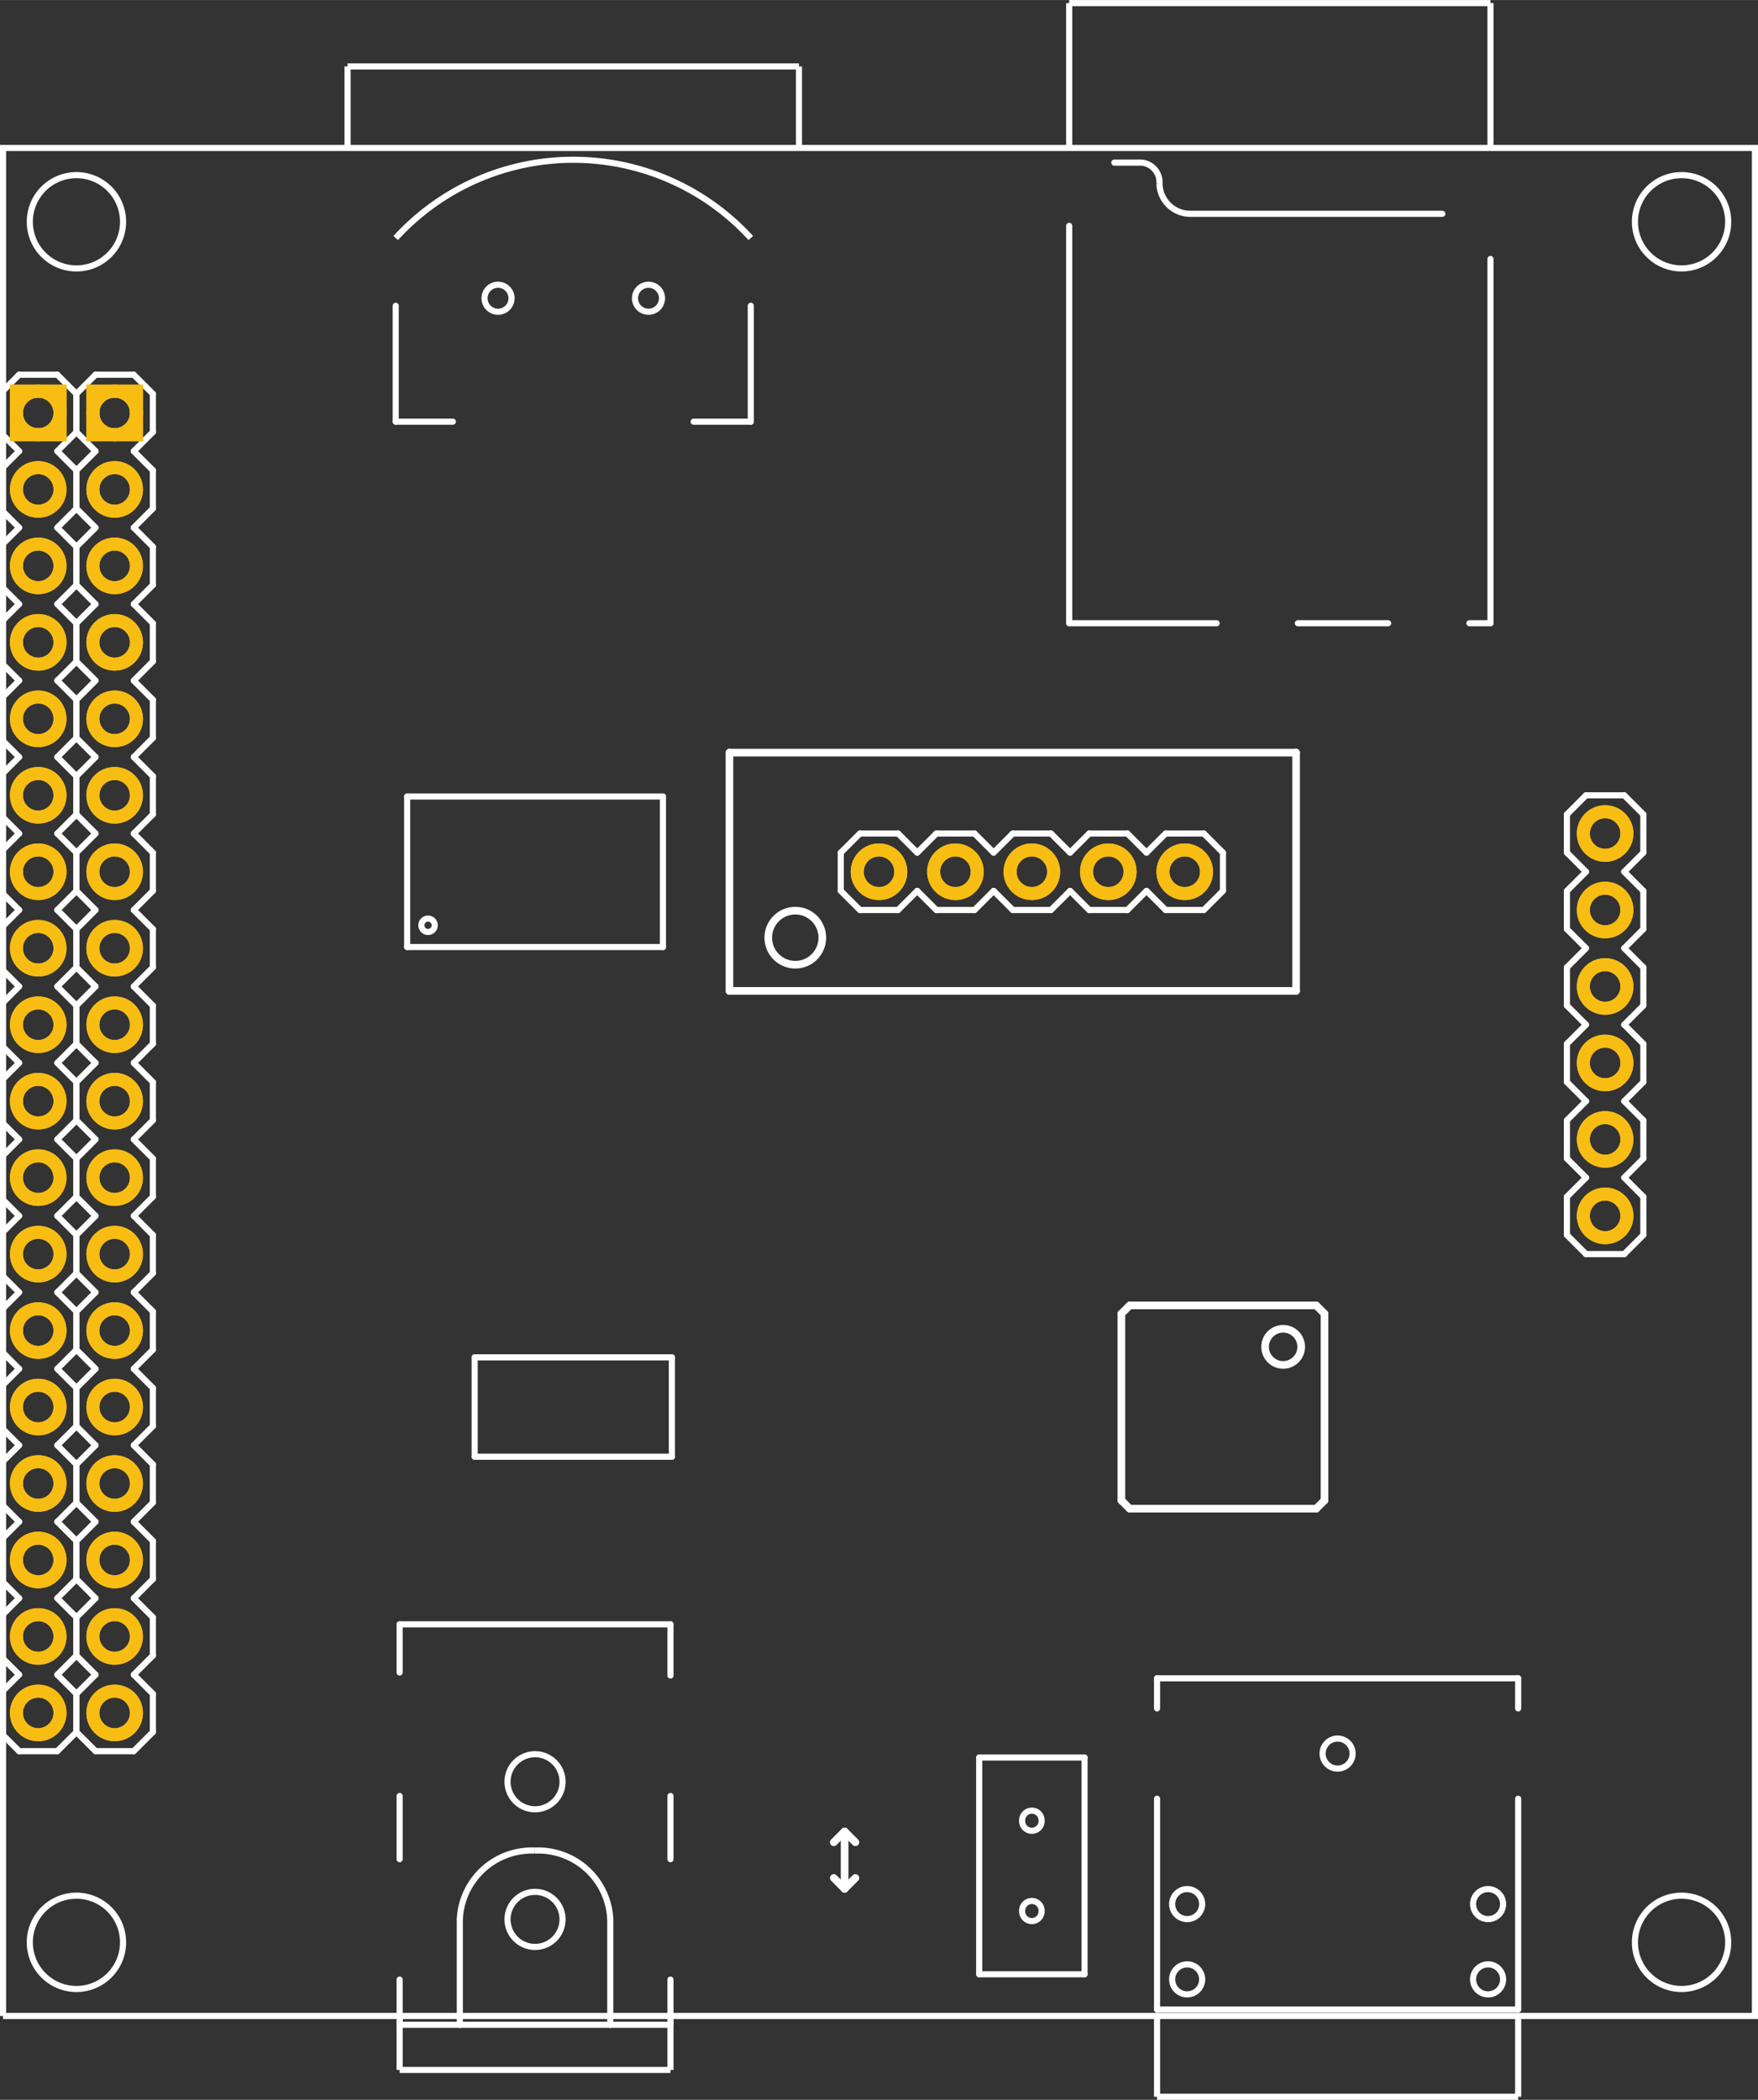 <?xml version='1.0' encoding='UTF-8' standalone='no'?>
<!-- Created with Fritzing (http://www.fritzing.org/) -->
<svg xmlns="http://www.w3.org/2000/svg" width="2.3in" x="0in" version="1.2" y="0in" height="2.746in" viewBox="0 0 165.6 197.703" baseProfile="tiny">
 <rect x="0" y="0" width="165.6" height="197.703" fill="#333333" stroke="none"/>
 <desc >Fritzing footprint generated by brd2svg</desc>
 <g  id="silkscreen" stroke-width="0">
  <path  fill="none" stroke="white" stroke-width="0.576" d="M0.288,189.811L0.288,13.925L165.312,13.925L165.312,189.811L0.288,189.811M47.808,180.717a2.592,2.592,0,1,0,5.184,0,2.592,2.592,0,1,0,-5.184,0zM47.808,167.757a2.592,2.592,0,1,0,5.184,0,2.592,2.592,0,1,0,-5.184,0zM110.414,179.277a1.413,1.413,0,1,0,2.826,0,1.413,1.413,0,1,0,-2.826,0zM110.414,186.364a1.413,1.413,0,1,0,2.826,0,1.413,1.413,0,1,0,-2.826,0zM138.761,186.364a1.413,1.413,0,1,0,2.826,0,1.413,1.413,0,1,0,-2.826,0zM138.761,179.277a1.413,1.413,0,1,0,2.826,0,1.413,1.413,0,1,0,-2.826,0zM124.587,165.104a1.413,1.413,0,1,0,2.826,0,1.413,1.413,0,1,0,-2.826,0zM154.008,182.877a4.392,4.392,0,1,0,8.784,0,4.392,4.392,0,1,0,-8.784,0zM2.808,182.877a4.392,4.392,0,1,0,8.784,0,4.392,4.392,0,1,0,-8.784,0zM2.808,20.877a4.392,4.392,0,1,0,8.784,0,4.392,4.392,0,1,0,-8.784,0zM154.008,20.877a4.392,4.392,0,1,0,8.784,0,4.392,4.392,0,1,0,-8.784,0zM45.642,28.077a1.271,1.271,0,1,0,2.542,0,1.271,1.271,0,1,0,-2.542,0zM59.816,28.077a1.271,1.271,0,1,0,2.542,0,1.271,1.271,0,1,0,-2.542,0zM96.283,171.426a0.917,0.917,0,1,0,1.833,0,0.917,0.917,0,1,0,-1.833,0zM96.283,179.929a0.917,0.917,0,1,0,1.833,0,0.917,0.917,0,1,0,-1.833,0z"/>
  <line  stroke="white" stroke-linecap="round" y1="177.837" x1="79.56" y2="172.437" stroke-width="0.72" x2="79.56"/>
  <line  stroke="white" stroke-linecap="round" y1="177.837" x1="79.56" y2="176.818" stroke-width="0.72" x2="80.579"/>
  <line  stroke="white" stroke-linecap="round" y1="177.837" x1="79.56" y2="176.818" stroke-width="0.72" x2="78.542"/>
  <line  stroke="white" stroke-linecap="round" y1="172.437" x1="79.56" y2="173.456" stroke-width="0.72" x2="78.541"/>
  <line  stroke="white" stroke-linecap="round" y1="172.437" x1="79.56" y2="173.456" stroke-width="0.72" x2="80.578"/>
  <g  stroke-width="0">
   <title >element:IC1</title>
   <g  stroke-width="0">
    <title >package:SOT223</title>
    <line  stroke="white" stroke-linecap="round" y1="127.797" x1="63.288" y2="137.157" stroke-width="0.576" x2="63.288"/>
    <line  stroke="white" stroke-linecap="round" y1="137.157" x1="63.288" y2="137.157" stroke-width="0.576" x2="44.712"/>
    <line  stroke="white" stroke-linecap="round" y1="137.157" x1="44.712" y2="127.797" stroke-width="0.576" x2="44.712"/>
    <line  stroke="white" stroke-linecap="round" y1="127.797" x1="44.712" y2="127.797" stroke-width="0.576" x2="63.288"/>
   </g>
  </g>
  <g  stroke-width="0">
   <title >element:J1</title>
   <g  stroke-width="0">
    <title >package:POWER_JACK_SMD</title>
    <line  stroke="white" stroke-linecap="round" y1="152.937" x1="37.644" y2="152.937" stroke-width="0.576" x2="63.156"/>
    <line  stroke="white" stroke-linecap="round" y1="190.639" x1="37.644" y2="190.639" stroke-width="0.576" x2="43.313"/>
    <line  stroke="white" stroke-linecap="round" y1="190.639" x1="43.313" y2="190.639" stroke-width="0.576" x2="57.487"/>
    <line  stroke="white" stroke-linecap="round" y1="190.639" x1="57.487" y2="190.639" stroke-width="0.576" x2="63.156"/>
    <line  stroke="white" stroke-linecap="round" y1="190.639" x1="43.313" y2="180.717" stroke-width="0.576" x2="43.313"/>
    <path  fill="none" stroke="white" stroke-width="0.576" d="M50.4,174.237A6.79,6.79,0,0,0,43.313,180.717"/>
    <path  fill="none" stroke="white" stroke-width="0.576" d="M57.487,180.717A6.79,6.79,0,0,0,50.4,174.237"/>
    <line  stroke="white" stroke-linecap="round" y1="180.717" x1="57.487" y2="190.639" stroke-width="0.576" x2="57.487"/>
    <line  stroke="white" stroke-linecap="round" y1="190.639" x1="37.644" y2="186.386" stroke-width="0.576" x2="37.644"/>
    <line  stroke="white" stroke-linecap="round" y1="175.048" x1="37.644" y2="169.095" stroke-width="0.576" x2="37.644"/>
    <line  stroke="white" stroke-linecap="round" y1="157.473" x1="37.644" y2="152.937" stroke-width="0.576" x2="37.644"/>
    <line  stroke="white" stroke-linecap="round" y1="152.937" x1="63.156" y2="157.756" stroke-width="0.576" x2="63.156"/>
    <line  stroke="white" stroke-linecap="round" y1="169.095" x1="63.156" y2="175.048" stroke-width="0.576" x2="63.156"/>
    <line  stroke="white" stroke-linecap="round" y1="186.386" x1="63.156" y2="190.639" stroke-width="0.576" x2="63.156"/>
   </g>
  </g>
  <g  stroke-width="0">
   <title >element:JP2</title>
   <g  stroke-width="0">
    <title >package:AUDIO-JACK</title>
    <line  stroke="white" stroke-linecap="round" y1="158.018" x1="108.992" y2="158.018" stroke-width="0.576" x2="143.008"/>
    <line  stroke="white" stroke-linecap="round" y1="189.199" x1="108.992" y2="169.356" stroke-width="0.576" x2="108.992"/>
    <line  stroke="white" stroke-linecap="round" y1="158.018" x1="108.992" y2="160.852" stroke-width="0.576" x2="108.992"/>
    <line  stroke="white" stroke-linecap="round" y1="189.199" x1="108.992" y2="189.199" stroke-width="0.576" x2="143.008"/>
    <line  stroke="white" stroke-linecap="round" y1="189.199" x1="143.008" y2="169.356" stroke-width="0.576" x2="143.008"/>
    <line  stroke="white" stroke-linecap="round" y1="158.018" x1="143.008" y2="160.852" stroke-width="0.576" x2="143.008"/>
   </g>
  </g>
  <g  stroke-width="0">
   <title >element:JP3</title>
   <g  stroke-width="0">
    <title >package:1X06</title>
    <line  stroke="white" stroke-linecap="round" y1="82.077" x1="149.4" y2="80.277" stroke-width="0.576" x2="147.6"/>
    <line  stroke="white" stroke-linecap="round" y1="80.277" x1="147.6" y2="76.677" stroke-width="0.576" x2="147.6"/>
    <line  stroke="white" stroke-linecap="round" y1="76.677" x1="147.6" y2="74.877" stroke-width="0.576" x2="149.4"/>
    <line  stroke="white" stroke-linecap="round" y1="74.877" x1="153" y2="76.677" stroke-width="0.576" x2="154.8"/>
    <line  stroke="white" stroke-linecap="round" y1="76.677" x1="154.8" y2="80.277" stroke-width="0.576" x2="154.8"/>
    <line  stroke="white" stroke-linecap="round" y1="80.277" x1="154.8" y2="82.077" stroke-width="0.576" x2="153"/>
    <line  stroke="white" stroke-linecap="round" y1="94.677" x1="147.6" y2="91.077" stroke-width="0.576" x2="147.6"/>
    <line  stroke="white" stroke-linecap="round" y1="91.077" x1="147.6" y2="89.277" stroke-width="0.576" x2="149.4"/>
    <line  stroke="white" stroke-linecap="round" y1="89.277" x1="153" y2="91.077" stroke-width="0.576" x2="154.8"/>
    <line  stroke="white" stroke-linecap="round" y1="89.277" x1="149.4" y2="87.477" stroke-width="0.576" x2="147.6"/>
    <line  stroke="white" stroke-linecap="round" y1="87.477" x1="147.6" y2="83.877" stroke-width="0.576" x2="147.6"/>
    <line  stroke="white" stroke-linecap="round" y1="83.877" x1="147.6" y2="82.077" stroke-width="0.576" x2="149.4"/>
    <line  stroke="white" stroke-linecap="round" y1="82.077" x1="153" y2="83.877" stroke-width="0.576" x2="154.8"/>
    <line  stroke="white" stroke-linecap="round" y1="83.877" x1="154.8" y2="87.477" stroke-width="0.576" x2="154.8"/>
    <line  stroke="white" stroke-linecap="round" y1="87.477" x1="154.8" y2="89.277" stroke-width="0.576" x2="153"/>
    <line  stroke="white" stroke-linecap="round" y1="103.677" x1="149.4" y2="101.877" stroke-width="0.576" x2="147.6"/>
    <line  stroke="white" stroke-linecap="round" y1="101.877" x1="147.6" y2="98.277" stroke-width="0.576" x2="147.6"/>
    <line  stroke="white" stroke-linecap="round" y1="98.277" x1="147.6" y2="96.477" stroke-width="0.576" x2="149.4"/>
    <line  stroke="white" stroke-linecap="round" y1="96.477" x1="153" y2="98.277" stroke-width="0.576" x2="154.8"/>
    <line  stroke="white" stroke-linecap="round" y1="98.277" x1="154.8" y2="101.877" stroke-width="0.576" x2="154.8"/>
    <line  stroke="white" stroke-linecap="round" y1="101.877" x1="154.8" y2="103.677" stroke-width="0.576" x2="153"/>
    <line  stroke="white" stroke-linecap="round" y1="94.677" x1="147.6" y2="96.477" stroke-width="0.576" x2="149.4"/>
    <line  stroke="white" stroke-linecap="round" y1="96.477" x1="153" y2="94.677" stroke-width="0.576" x2="154.8"/>
    <line  stroke="white" stroke-linecap="round" y1="91.077" x1="154.8" y2="94.677" stroke-width="0.576" x2="154.8"/>
    <line  stroke="white" stroke-linecap="round" y1="116.277" x1="147.6" y2="112.677" stroke-width="0.576" x2="147.6"/>
    <line  stroke="white" stroke-linecap="round" y1="112.677" x1="147.6" y2="110.877" stroke-width="0.576" x2="149.4"/>
    <line  stroke="white" stroke-linecap="round" y1="110.877" x1="153" y2="112.677" stroke-width="0.576" x2="154.8"/>
    <line  stroke="white" stroke-linecap="round" y1="110.877" x1="149.4" y2="109.077" stroke-width="0.576" x2="147.6"/>
    <line  stroke="white" stroke-linecap="round" y1="109.077" x1="147.6" y2="105.477" stroke-width="0.576" x2="147.6"/>
    <line  stroke="white" stroke-linecap="round" y1="105.477" x1="147.6" y2="103.677" stroke-width="0.576" x2="149.4"/>
    <line  stroke="white" stroke-linecap="round" y1="103.677" x1="153" y2="105.477" stroke-width="0.576" x2="154.8"/>
    <line  stroke="white" stroke-linecap="round" y1="105.477" x1="154.8" y2="109.077" stroke-width="0.576" x2="154.8"/>
    <line  stroke="white" stroke-linecap="round" y1="109.077" x1="154.8" y2="110.877" stroke-width="0.576" x2="153"/>
    <line  stroke="white" stroke-linecap="round" y1="118.077" x1="149.4" y2="118.077" stroke-width="0.576" x2="153"/>
    <line  stroke="white" stroke-linecap="round" y1="116.277" x1="147.6" y2="118.077" stroke-width="0.576" x2="149.4"/>
    <line  stroke="white" stroke-linecap="round" y1="118.077" x1="153" y2="116.277" stroke-width="0.576" x2="154.8"/>
    <line  stroke="white" stroke-linecap="round" y1="112.677" x1="154.8" y2="116.277" stroke-width="0.576" x2="154.8"/>
    <line  stroke="white" stroke-linecap="round" y1="74.877" x1="149.4" y2="74.877" stroke-width="0.576" x2="153"/>
   </g>
  </g>
  <g  stroke-width="0">
   <title >element:JP5</title>
   <g  stroke-width="0">
    <title >package:1X02</title>
   </g>
  </g>
  <g  stroke-width="0">
   <title >element:JP9</title>
   <g  stroke-width="0">
    <title >package:1X05</title>
    <line  stroke="white" stroke-linecap="round" y1="78.477" x1="102.6" y2="78.477" stroke-width="0.576" x2="106.2"/>
    <line  stroke="white" stroke-linecap="round" y1="78.477" x1="106.2" y2="80.277" stroke-width="0.576" x2="108"/>
    <line  stroke="white" stroke-linecap="round" y1="83.877" x1="108" y2="85.677" stroke-width="0.576" x2="106.2"/>
    <line  stroke="white" stroke-linecap="round" y1="80.277" x1="108" y2="78.477" stroke-width="0.576" x2="109.8"/>
    <line  stroke="white" stroke-linecap="round" y1="78.477" x1="109.8" y2="78.477" stroke-width="0.576" x2="113.4"/>
    <line  stroke="white" stroke-linecap="round" y1="78.477" x1="113.4" y2="80.277" stroke-width="0.576" x2="115.2"/>
    <line  stroke="white" stroke-linecap="round" y1="83.877" x1="115.2" y2="85.677" stroke-width="0.576" x2="113.4"/>
    <line  stroke="white" stroke-linecap="round" y1="85.677" x1="113.4" y2="85.677" stroke-width="0.576" x2="109.8"/>
    <line  stroke="white" stroke-linecap="round" y1="85.677" x1="109.8" y2="83.877" stroke-width="0.576" x2="108"/>
    <line  stroke="white" stroke-linecap="round" y1="80.277" x1="93.6" y2="78.477" stroke-width="0.576" x2="95.4"/>
    <line  stroke="white" stroke-linecap="round" y1="78.477" x1="95.4" y2="78.477" stroke-width="0.576" x2="99"/>
    <line  stroke="white" stroke-linecap="round" y1="78.477" x1="99" y2="80.277" stroke-width="0.576" x2="100.8"/>
    <line  stroke="white" stroke-linecap="round" y1="83.877" x1="100.8" y2="85.677" stroke-width="0.576" x2="99"/>
    <line  stroke="white" stroke-linecap="round" y1="85.677" x1="99" y2="85.677" stroke-width="0.576" x2="95.4"/>
    <line  stroke="white" stroke-linecap="round" y1="85.677" x1="95.4" y2="83.877" stroke-width="0.576" x2="93.6"/>
    <line  stroke="white" stroke-linecap="round" y1="78.477" x1="102.6" y2="80.277" stroke-width="0.576" x2="100.8"/>
    <line  stroke="white" stroke-linecap="round" y1="83.877" x1="100.8" y2="85.677" stroke-width="0.576" x2="102.6"/>
    <line  stroke="white" stroke-linecap="round" y1="85.677" x1="106.2" y2="85.677" stroke-width="0.576" x2="102.6"/>
    <line  stroke="white" stroke-linecap="round" y1="78.477" x1="81" y2="78.477" stroke-width="0.576" x2="84.6"/>
    <line  stroke="white" stroke-linecap="round" y1="78.477" x1="84.6" y2="80.277" stroke-width="0.576" x2="86.4"/>
    <line  stroke="white" stroke-linecap="round" y1="83.877" x1="86.4" y2="85.677" stroke-width="0.576" x2="84.6"/>
    <line  stroke="white" stroke-linecap="round" y1="80.277" x1="86.4" y2="78.477" stroke-width="0.576" x2="88.2"/>
    <line  stroke="white" stroke-linecap="round" y1="78.477" x1="88.2" y2="78.477" stroke-width="0.576" x2="91.8"/>
    <line  stroke="white" stroke-linecap="round" y1="78.477" x1="91.8" y2="80.277" stroke-width="0.576" x2="93.6"/>
    <line  stroke="white" stroke-linecap="round" y1="83.877" x1="93.6" y2="85.677" stroke-width="0.576" x2="91.8"/>
    <line  stroke="white" stroke-linecap="round" y1="85.677" x1="91.8" y2="85.677" stroke-width="0.576" x2="88.2"/>
    <line  stroke="white" stroke-linecap="round" y1="85.677" x1="88.2" y2="83.877" stroke-width="0.576" x2="86.4"/>
    <line  stroke="white" stroke-linecap="round" y1="80.277" x1="79.2" y2="83.877" stroke-width="0.576" x2="79.2"/>
    <line  stroke="white" stroke-linecap="round" y1="78.477" x1="81" y2="80.277" stroke-width="0.576" x2="79.2"/>
    <line  stroke="white" stroke-linecap="round" y1="83.877" x1="79.2" y2="85.677" stroke-width="0.576" x2="81"/>
    <line  stroke="white" stroke-linecap="round" y1="85.677" x1="84.6" y2="85.677" stroke-width="0.576" x2="81"/>
    <line  stroke="white" stroke-linecap="round" y1="80.277" x1="115.2" y2="83.877" stroke-width="0.576" x2="115.2"/>
   </g>
  </g>
  <g  stroke-width="0">
   <title >element:U$1</title>
   <g  stroke-width="0">
    <title >package:SFE-NEW-WEBLOGO</title>
   </g>
  </g>
  <g  stroke-width="0">
   <title >element:U1</title>
   <g  stroke-width="0">
    <title >package:SOIC28</title>
    <line  stroke="white" stroke-linecap="round" y1="70.859" x1="122.088" y2="93.295" stroke-width="0.72" x2="122.088"/>
    <line  stroke="white" stroke-linecap="round" y1="93.295" x1="122.088" y2="93.295" stroke-width="0.72" x2="68.712"/>
    <line  stroke="white" stroke-linecap="round" y1="93.295" x1="68.712" y2="70.859" stroke-width="0.72" x2="68.712"/>
    <line  stroke="white" stroke-linecap="round" y1="70.859" x1="68.712" y2="70.859" stroke-width="0.72" x2="122.088"/>
    <circle  fill="none" cx="74.915" cy="88.284" stroke="white" r="2.546" stroke-width="0.72"/>
   </g>
  </g>
  <g  stroke-width="0">
   <title >element:U2</title>
   <g  stroke-width="0">
    <title >package:MICRO-SD-SOCKET-PP</title>
    <line  stroke="white" stroke-linecap="round" y1="58.677" x1="100.715" y2="21.26" stroke-width="0.576" x2="100.715"/>
    <line  stroke="white" stroke-linecap="round" y1="24.378" x1="140.4" y2="58.677" stroke-width="0.576" x2="140.4"/>
    <line  stroke="white" stroke-linecap="round" y1="15.307" x1="107.235" y2="15.307" stroke-width="0.576" x2="104.967"/>
    <line  stroke="white" stroke-linecap="round" y1="20.126" x1="112.054" y2="20.126" stroke-width="0.576" x2="135.865"/>
    <line  stroke="white" stroke-linecap="round" y1="58.677" x1="100.715" y2="58.677" stroke-width="0.576" x2="114.605"/>
    <line  stroke="white" stroke-linecap="round" y1="58.677" x1="130.762" y2="58.677" stroke-width="0.576" x2="122.258"/>
    <line  stroke="white" stroke-linecap="round" y1="58.677" x1="140.4" y2="58.677" stroke-width="0.576" x2="138.416"/>
    <path  fill="none" stroke="white" stroke-width="0.576" d="M109.219,17.291A1.848,1.848,0,0,0,107.235,15.307"/>
    <path  fill="none" stroke="white" stroke-width="0.576" d="M109.219,17.291A2.906,2.906,0,0,0,112.054,20.126"/>
   </g>
  </g>
  <g  stroke-width="0">
   <title >element:U3</title>
   <g  stroke-width="0">
    <title >package:SSOP24</title>
    <line  stroke="white" stroke-linecap="round" y1="74.991" x1="38.353" y2="74.991" stroke-width="0.576" x2="62.447"/>
    <line  stroke="white" stroke-linecap="round" y1="74.991" x1="62.447" y2="89.164" stroke-width="0.576" x2="62.447"/>
    <line  stroke="white" stroke-linecap="round" y1="89.164" x1="62.447" y2="89.164" stroke-width="0.576" x2="38.353"/>
    <line  stroke="white" stroke-linecap="round" y1="89.164" x1="38.353" y2="74.991" stroke-width="0.576" x2="38.353"/>
    <circle  fill="none" cx="40.32" cy="87.117" stroke="white" r="0.632" stroke-width="0.576"/>
   </g>
  </g>
  <g  stroke-width="0">
   <title >element:U6</title>
   <g  stroke-width="0">
    <title >package:NAV_SWITCH</title>
    <path  fill="none" stroke="white" stroke-width="0.576" d="M70.724,22.408A22.661,22.661,0,0,0,37.276,22.408"/>
    <line  stroke="white" stroke-linecap="round" y1="39.699" x1="37.276" y2="28.786" stroke-width="0.576" x2="37.276"/>
    <line  stroke="white" stroke-linecap="round" y1="39.699" x1="70.724" y2="28.786" stroke-width="0.576" x2="70.724"/>
    <line  stroke="white" stroke-linecap="round" y1="39.699" x1="37.276" y2="39.699" stroke-width="0.576" x2="42.661"/>
    <line  stroke="white" stroke-linecap="round" y1="39.699" x1="70.724" y2="39.699" stroke-width="0.576" x2="65.339"/>
   </g>
  </g>
  <g  stroke-width="0">
   <title >element:U7</title>
   <g  stroke-width="0">
    <title >package:LQFP-48</title>
    <line  stroke="white" stroke-linecap="round" y1="141.265" x1="124.767" y2="142.044" stroke-width="0.72" x2="123.988"/>
    <line  stroke="white" stroke-linecap="round" y1="142.044" x1="123.988" y2="142.044" stroke-width="0.72" x2="106.412"/>
    <line  stroke="white" stroke-linecap="round" y1="142.044" x1="106.412" y2="141.265" stroke-width="0.72" x2="105.633"/>
    <line  stroke="white" stroke-linecap="round" y1="141.265" x1="105.633" y2="123.69" stroke-width="0.72" x2="105.633"/>
    <line  stroke="white" stroke-linecap="round" y1="123.69" x1="105.633" y2="122.91" stroke-width="0.72" x2="106.412"/>
    <line  stroke="white" stroke-linecap="round" y1="122.91" x1="106.412" y2="122.91" stroke-width="0.72" x2="123.988"/>
    <line  stroke="white" stroke-linecap="round" y1="122.91" x1="123.988" y2="123.69" stroke-width="0.72" x2="124.767"/>
    <line  stroke="white" stroke-linecap="round" y1="123.69" x1="124.767" y2="141.265" stroke-width="0.72" x2="124.767"/>
    <circle  fill="none" cx="120.869" cy="126.808" stroke="white" r="1.701" stroke-width="0.72"/>
   </g>
  </g>
  <g  stroke-width="0">
   <title >element:U8</title>
   <g  stroke-width="0">
    <title >package:AYZ0202</title>
    <line  stroke="white" stroke-linecap="round" y1="185.882" x1="92.239" y2="185.882" stroke-width="0.576" x2="102.161"/>
    <line  stroke="white" stroke-linecap="round" y1="185.882" x1="102.161" y2="165.473" stroke-width="0.576" x2="102.161"/>
    <line  stroke="white" stroke-linecap="round" y1="165.473" x1="102.161" y2="165.473" stroke-width="0.576" x2="92.239"/>
    <line  stroke="white" stroke-linecap="round" y1="165.473" x1="92.239" y2="185.882" stroke-width="0.576" x2="92.239"/>
   </g>
  </g>
  <g  stroke-width="0">
   <title >element:U9</title>
   <g  stroke-width="0">
    <title >package:1X18</title>
    <line  stroke="white" stroke-linecap="round" y1="80.277" x1="7.2" y2="83.877" stroke-width="0.576" x2="7.2"/>
    <line  stroke="white" stroke-linecap="round" y1="83.877" x1="7.2" y2="85.677" stroke-width="0.576" x2="5.4"/>
    <line  stroke="white" stroke-linecap="round" y1="85.677" x1="1.8" y2="83.877" stroke-width="0.576" x2="0"/>
    <line  stroke="white" stroke-linecap="round" y1="71.277" x1="5.4" y2="73.077" stroke-width="0.576" x2="7.2"/>
    <line  stroke="white" stroke-linecap="round" y1="73.077" x1="7.2" y2="76.677" stroke-width="0.576" x2="7.2"/>
    <line  stroke="white" stroke-linecap="round" y1="76.677" x1="7.2" y2="78.477" stroke-width="0.576" x2="5.4"/>
    <line  stroke="white" stroke-linecap="round" y1="78.477" x1="1.8" y2="76.677" stroke-width="0.576" x2="0"/>
    <line  stroke="white" stroke-linecap="round" y1="76.677" x1="0" y2="73.077" stroke-width="0.576" x2="0"/>
    <line  stroke="white" stroke-linecap="round" y1="73.077" x1="0" y2="71.277" stroke-width="0.576" x2="1.8"/>
    <line  stroke="white" stroke-linecap="round" y1="80.277" x1="7.2" y2="78.477" stroke-width="0.576" x2="5.4"/>
    <line  stroke="white" stroke-linecap="round" y1="78.477" x1="1.8" y2="80.277" stroke-width="0.576" x2="0"/>
    <line  stroke="white" stroke-linecap="round" y1="83.877" x1="0" y2="80.277" stroke-width="0.576" x2="0"/>
    <line  stroke="white" stroke-linecap="round" y1="58.677" x1="7.2" y2="62.277" stroke-width="0.576" x2="7.2"/>
    <line  stroke="white" stroke-linecap="round" y1="62.277" x1="7.2" y2="64.077" stroke-width="0.576" x2="5.4"/>
    <line  stroke="white" stroke-linecap="round" y1="64.077" x1="1.8" y2="62.277" stroke-width="0.576" x2="0"/>
    <line  stroke="white" stroke-linecap="round" y1="64.077" x1="5.4" y2="65.877" stroke-width="0.576" x2="7.2"/>
    <line  stroke="white" stroke-linecap="round" y1="65.877" x1="7.2" y2="69.477" stroke-width="0.576" x2="7.2"/>
    <line  stroke="white" stroke-linecap="round" y1="69.477" x1="7.2" y2="71.277" stroke-width="0.576" x2="5.4"/>
    <line  stroke="white" stroke-linecap="round" y1="71.277" x1="1.8" y2="69.477" stroke-width="0.576" x2="0"/>
    <line  stroke="white" stroke-linecap="round" y1="69.477" x1="0" y2="65.877" stroke-width="0.576" x2="0"/>
    <line  stroke="white" stroke-linecap="round" y1="65.877" x1="0" y2="64.077" stroke-width="0.576" x2="1.8"/>
    <line  stroke="white" stroke-linecap="round" y1="49.677" x1="5.4" y2="51.477" stroke-width="0.576" x2="7.2"/>
    <line  stroke="white" stroke-linecap="round" y1="51.477" x1="7.2" y2="55.077" stroke-width="0.576" x2="7.2"/>
    <line  stroke="white" stroke-linecap="round" y1="55.077" x1="7.2" y2="56.877" stroke-width="0.576" x2="5.4"/>
    <line  stroke="white" stroke-linecap="round" y1="56.877" x1="1.8" y2="55.077" stroke-width="0.576" x2="0"/>
    <line  stroke="white" stroke-linecap="round" y1="55.077" x1="0" y2="51.477" stroke-width="0.576" x2="0"/>
    <line  stroke="white" stroke-linecap="round" y1="51.477" x1="0" y2="49.677" stroke-width="0.576" x2="1.8"/>
    <line  stroke="white" stroke-linecap="round" y1="58.677" x1="7.2" y2="56.877" stroke-width="0.576" x2="5.4"/>
    <line  stroke="white" stroke-linecap="round" y1="56.877" x1="1.8" y2="58.677" stroke-width="0.576" x2="0"/>
    <line  stroke="white" stroke-linecap="round" y1="62.277" x1="0" y2="58.677" stroke-width="0.576" x2="0"/>
    <line  stroke="white" stroke-linecap="round" y1="37.077" x1="7.2" y2="40.677" stroke-width="0.576" x2="7.2"/>
    <line  stroke="white" stroke-linecap="round" y1="40.677" x1="7.2" y2="42.477" stroke-width="0.576" x2="5.4"/>
    <line  stroke="white" stroke-linecap="round" y1="42.477" x1="1.8" y2="40.677" stroke-width="0.576" x2="0"/>
    <line  stroke="white" stroke-linecap="round" y1="42.477" x1="5.4" y2="44.277" stroke-width="0.576" x2="7.2"/>
    <line  stroke="white" stroke-linecap="round" y1="44.277" x1="7.2" y2="47.877" stroke-width="0.576" x2="7.2"/>
    <line  stroke="white" stroke-linecap="round" y1="47.877" x1="7.2" y2="49.677" stroke-width="0.576" x2="5.4"/>
    <line  stroke="white" stroke-linecap="round" y1="49.677" x1="1.8" y2="47.877" stroke-width="0.576" x2="0"/>
    <line  stroke="white" stroke-linecap="round" y1="47.877" x1="0" y2="44.277" stroke-width="0.576" x2="0"/>
    <line  stroke="white" stroke-linecap="round" y1="44.277" x1="0" y2="42.477" stroke-width="0.576" x2="1.8"/>
    <line  stroke="white" stroke-linecap="round" y1="35.277" x1="5.4" y2="35.277" stroke-width="0.576" x2="1.8"/>
    <line  stroke="white" stroke-linecap="round" y1="37.077" x1="7.2" y2="35.277" stroke-width="0.576" x2="5.4"/>
    <line  stroke="white" stroke-linecap="round" y1="35.277" x1="1.8" y2="37.077" stroke-width="0.576" x2="0"/>
    <line  stroke="white" stroke-linecap="round" y1="40.677" x1="0" y2="37.077" stroke-width="0.576" x2="0"/>
    <line  stroke="white" stroke-linecap="round" y1="130.677" x1="7.2" y2="134.277" stroke-width="0.576" x2="7.2"/>
    <line  stroke="white" stroke-linecap="round" y1="134.277" x1="7.2" y2="136.077" stroke-width="0.576" x2="5.4"/>
    <line  stroke="white" stroke-linecap="round" y1="136.077" x1="1.8" y2="134.277" stroke-width="0.576" x2="0"/>
    <line  stroke="white" stroke-linecap="round" y1="121.677" x1="5.4" y2="123.477" stroke-width="0.576" x2="7.2"/>
    <line  stroke="white" stroke-linecap="round" y1="123.477" x1="7.2" y2="127.077" stroke-width="0.576" x2="7.2"/>
    <line  stroke="white" stroke-linecap="round" y1="127.077" x1="7.2" y2="128.877" stroke-width="0.576" x2="5.4"/>
    <line  stroke="white" stroke-linecap="round" y1="128.877" x1="1.8" y2="127.077" stroke-width="0.576" x2="0"/>
    <line  stroke="white" stroke-linecap="round" y1="127.077" x1="0" y2="123.477" stroke-width="0.576" x2="0"/>
    <line  stroke="white" stroke-linecap="round" y1="123.477" x1="0" y2="121.677" stroke-width="0.576" x2="1.8"/>
    <line  stroke="white" stroke-linecap="round" y1="130.677" x1="7.2" y2="128.877" stroke-width="0.576" x2="5.4"/>
    <line  stroke="white" stroke-linecap="round" y1="128.877" x1="1.8" y2="130.677" stroke-width="0.576" x2="0"/>
    <line  stroke="white" stroke-linecap="round" y1="134.277" x1="0" y2="130.677" stroke-width="0.576" x2="0"/>
    <line  stroke="white" stroke-linecap="round" y1="109.077" x1="7.2" y2="112.677" stroke-width="0.576" x2="7.2"/>
    <line  stroke="white" stroke-linecap="round" y1="112.677" x1="7.2" y2="114.477" stroke-width="0.576" x2="5.4"/>
    <line  stroke="white" stroke-linecap="round" y1="114.477" x1="1.8" y2="112.677" stroke-width="0.576" x2="0"/>
    <line  stroke="white" stroke-linecap="round" y1="114.477" x1="5.4" y2="116.277" stroke-width="0.576" x2="7.2"/>
    <line  stroke="white" stroke-linecap="round" y1="116.277" x1="7.2" y2="119.877" stroke-width="0.576" x2="7.2"/>
    <line  stroke="white" stroke-linecap="round" y1="119.877" x1="7.2" y2="121.677" stroke-width="0.576" x2="5.4"/>
    <line  stroke="white" stroke-linecap="round" y1="121.677" x1="1.8" y2="119.877" stroke-width="0.576" x2="0"/>
    <line  stroke="white" stroke-linecap="round" y1="119.877" x1="0" y2="116.277" stroke-width="0.576" x2="0"/>
    <line  stroke="white" stroke-linecap="round" y1="116.277" x1="0" y2="114.477" stroke-width="0.576" x2="1.8"/>
    <line  stroke="white" stroke-linecap="round" y1="100.077" x1="5.4" y2="101.877" stroke-width="0.576" x2="7.2"/>
    <line  stroke="white" stroke-linecap="round" y1="101.877" x1="7.2" y2="105.477" stroke-width="0.576" x2="7.2"/>
    <line  stroke="white" stroke-linecap="round" y1="105.477" x1="7.2" y2="107.277" stroke-width="0.576" x2="5.4"/>
    <line  stroke="white" stroke-linecap="round" y1="107.277" x1="1.8" y2="105.477" stroke-width="0.576" x2="0"/>
    <line  stroke="white" stroke-linecap="round" y1="105.477" x1="0" y2="101.877" stroke-width="0.576" x2="0"/>
    <line  stroke="white" stroke-linecap="round" y1="101.877" x1="0" y2="100.077" stroke-width="0.576" x2="1.8"/>
    <line  stroke="white" stroke-linecap="round" y1="109.077" x1="7.2" y2="107.277" stroke-width="0.576" x2="5.4"/>
    <line  stroke="white" stroke-linecap="round" y1="107.277" x1="1.8" y2="109.077" stroke-width="0.576" x2="0"/>
    <line  stroke="white" stroke-linecap="round" y1="112.677" x1="0" y2="109.077" stroke-width="0.576" x2="0"/>
    <line  stroke="white" stroke-linecap="round" y1="87.477" x1="7.2" y2="91.077" stroke-width="0.576" x2="7.2"/>
    <line  stroke="white" stroke-linecap="round" y1="91.077" x1="7.2" y2="92.877" stroke-width="0.576" x2="5.4"/>
    <line  stroke="white" stroke-linecap="round" y1="92.877" x1="1.8" y2="91.077" stroke-width="0.576" x2="0"/>
    <line  stroke="white" stroke-linecap="round" y1="92.877" x1="5.4" y2="94.677" stroke-width="0.576" x2="7.2"/>
    <line  stroke="white" stroke-linecap="round" y1="94.677" x1="7.2" y2="98.277" stroke-width="0.576" x2="7.2"/>
    <line  stroke="white" stroke-linecap="round" y1="98.277" x1="7.2" y2="100.077" stroke-width="0.576" x2="5.4"/>
    <line  stroke="white" stroke-linecap="round" y1="100.077" x1="1.8" y2="98.277" stroke-width="0.576" x2="0"/>
    <line  stroke="white" stroke-linecap="round" y1="98.277" x1="0" y2="94.677" stroke-width="0.576" x2="0"/>
    <line  stroke="white" stroke-linecap="round" y1="94.677" x1="0" y2="92.877" stroke-width="0.576" x2="1.8"/>
    <line  stroke="white" stroke-linecap="round" y1="87.477" x1="7.2" y2="85.677" stroke-width="0.576" x2="5.4"/>
    <line  stroke="white" stroke-linecap="round" y1="85.677" x1="1.8" y2="87.477" stroke-width="0.576" x2="0"/>
    <line  stroke="white" stroke-linecap="round" y1="91.077" x1="0" y2="87.477" stroke-width="0.576" x2="0"/>
    <line  stroke="white" stroke-linecap="round" y1="137.877" x1="7.2" y2="136.077" stroke-width="0.576" x2="5.4"/>
    <line  stroke="white" stroke-linecap="round" y1="137.877" x1="7.2" y2="141.477" stroke-width="0.576" x2="7.2"/>
    <line  stroke="white" stroke-linecap="round" y1="141.477" x1="7.2" y2="143.277" stroke-width="0.576" x2="5.4"/>
    <line  stroke="white" stroke-linecap="round" y1="143.277" x1="1.8" y2="141.477" stroke-width="0.576" x2="0"/>
    <line  stroke="white" stroke-linecap="round" y1="141.477" x1="0" y2="137.877" stroke-width="0.576" x2="0"/>
    <line  stroke="white" stroke-linecap="round" y1="136.077" x1="1.8" y2="137.877" stroke-width="0.576" x2="0"/>
    <line  stroke="white" stroke-linecap="round" y1="145.077" x1="7.2" y2="143.277" stroke-width="0.576" x2="5.4"/>
    <line  stroke="white" stroke-linecap="round" y1="145.077" x1="7.2" y2="148.677" stroke-width="0.576" x2="7.2"/>
    <line  stroke="white" stroke-linecap="round" y1="148.677" x1="7.2" y2="150.477" stroke-width="0.576" x2="5.4"/>
    <line  stroke="white" stroke-linecap="round" y1="150.477" x1="1.8" y2="148.677" stroke-width="0.576" x2="0"/>
    <line  stroke="white" stroke-linecap="round" y1="148.677" x1="0" y2="145.077" stroke-width="0.576" x2="0"/>
    <line  stroke="white" stroke-linecap="round" y1="143.277" x1="1.8" y2="145.077" stroke-width="0.576" x2="0"/>
    <line  stroke="white" stroke-linecap="round" y1="152.277" x1="7.2" y2="150.477" stroke-width="0.576" x2="5.4"/>
    <line  stroke="white" stroke-linecap="round" y1="152.277" x1="7.2" y2="155.877" stroke-width="0.576" x2="7.2"/>
    <line  stroke="white" stroke-linecap="round" y1="155.877" x1="7.2" y2="157.677" stroke-width="0.576" x2="5.4"/>
    <line  stroke="white" stroke-linecap="round" y1="157.677" x1="1.8" y2="155.877" stroke-width="0.576" x2="0"/>
    <line  stroke="white" stroke-linecap="round" y1="155.877" x1="0" y2="152.277" stroke-width="0.576" x2="0"/>
    <line  stroke="white" stroke-linecap="round" y1="150.477" x1="1.8" y2="152.277" stroke-width="0.576" x2="0"/>
    <line  stroke="white" stroke-linecap="round" y1="159.477" x1="7.2" y2="157.677" stroke-width="0.576" x2="5.4"/>
    <line  stroke="white" stroke-linecap="round" y1="159.477" x1="7.2" y2="163.077" stroke-width="0.576" x2="7.2"/>
    <line  stroke="white" stroke-linecap="round" y1="163.077" x1="7.2" y2="164.877" stroke-width="0.576" x2="5.4"/>
    <line  stroke="white" stroke-linecap="round" y1="164.877" x1="1.8" y2="163.077" stroke-width="0.576" x2="0"/>
    <line  stroke="white" stroke-linecap="round" y1="163.077" x1="0" y2="159.477" stroke-width="0.576" x2="0"/>
    <line  stroke="white" stroke-linecap="round" y1="157.677" x1="1.8" y2="159.477" stroke-width="0.576" x2="0"/>
    <line  stroke="white" stroke-linecap="round" y1="164.877" x1="5.4" y2="164.877" stroke-width="0.576" x2="1.8"/>
   </g>
  </g>
  <g  stroke-width="0">
   <title >element:U10</title>
   <g  stroke-width="0">
    <title >package:1X18</title>
    <line  stroke="white" stroke-linecap="round" y1="80.277" x1="14.4" y2="83.877" stroke-width="0.576" x2="14.4"/>
    <line  stroke="white" stroke-linecap="round" y1="83.877" x1="14.4" y2="85.677" stroke-width="0.576" x2="12.6"/>
    <line  stroke="white" stroke-linecap="round" y1="85.677" x1="9" y2="83.877" stroke-width="0.576" x2="7.2"/>
    <line  stroke="white" stroke-linecap="round" y1="71.277" x1="12.6" y2="73.077" stroke-width="0.576" x2="14.4"/>
    <line  stroke="white" stroke-linecap="round" y1="73.077" x1="14.4" y2="76.677" stroke-width="0.576" x2="14.4"/>
    <line  stroke="white" stroke-linecap="round" y1="76.677" x1="14.4" y2="78.477" stroke-width="0.576" x2="12.6"/>
    <line  stroke="white" stroke-linecap="round" y1="78.477" x1="9" y2="76.677" stroke-width="0.576" x2="7.2"/>
    <line  stroke="white" stroke-linecap="round" y1="76.677" x1="7.2" y2="73.077" stroke-width="0.576" x2="7.2"/>
    <line  stroke="white" stroke-linecap="round" y1="73.077" x1="7.2" y2="71.277" stroke-width="0.576" x2="9"/>
    <line  stroke="white" stroke-linecap="round" y1="80.277" x1="14.4" y2="78.477" stroke-width="0.576" x2="12.6"/>
    <line  stroke="white" stroke-linecap="round" y1="78.477" x1="9" y2="80.277" stroke-width="0.576" x2="7.2"/>
    <line  stroke="white" stroke-linecap="round" y1="83.877" x1="7.2" y2="80.277" stroke-width="0.576" x2="7.2"/>
    <line  stroke="white" stroke-linecap="round" y1="58.677" x1="14.4" y2="62.277" stroke-width="0.576" x2="14.4"/>
    <line  stroke="white" stroke-linecap="round" y1="62.277" x1="14.4" y2="64.077" stroke-width="0.576" x2="12.6"/>
    <line  stroke="white" stroke-linecap="round" y1="64.077" x1="9" y2="62.277" stroke-width="0.576" x2="7.2"/>
    <line  stroke="white" stroke-linecap="round" y1="64.077" x1="12.6" y2="65.877" stroke-width="0.576" x2="14.4"/>
    <line  stroke="white" stroke-linecap="round" y1="65.877" x1="14.4" y2="69.477" stroke-width="0.576" x2="14.4"/>
    <line  stroke="white" stroke-linecap="round" y1="69.477" x1="14.4" y2="71.277" stroke-width="0.576" x2="12.6"/>
    <line  stroke="white" stroke-linecap="round" y1="71.277" x1="9" y2="69.477" stroke-width="0.576" x2="7.2"/>
    <line  stroke="white" stroke-linecap="round" y1="69.477" x1="7.2" y2="65.877" stroke-width="0.576" x2="7.2"/>
    <line  stroke="white" stroke-linecap="round" y1="65.877" x1="7.2" y2="64.077" stroke-width="0.576" x2="9"/>
    <line  stroke="white" stroke-linecap="round" y1="49.677" x1="12.6" y2="51.477" stroke-width="0.576" x2="14.4"/>
    <line  stroke="white" stroke-linecap="round" y1="51.477" x1="14.4" y2="55.077" stroke-width="0.576" x2="14.4"/>
    <line  stroke="white" stroke-linecap="round" y1="55.077" x1="14.4" y2="56.877" stroke-width="0.576" x2="12.6"/>
    <line  stroke="white" stroke-linecap="round" y1="56.877" x1="9" y2="55.077" stroke-width="0.576" x2="7.2"/>
    <line  stroke="white" stroke-linecap="round" y1="55.077" x1="7.2" y2="51.477" stroke-width="0.576" x2="7.2"/>
    <line  stroke="white" stroke-linecap="round" y1="51.477" x1="7.2" y2="49.677" stroke-width="0.576" x2="9"/>
    <line  stroke="white" stroke-linecap="round" y1="58.677" x1="14.4" y2="56.877" stroke-width="0.576" x2="12.6"/>
    <line  stroke="white" stroke-linecap="round" y1="56.877" x1="9" y2="58.677" stroke-width="0.576" x2="7.2"/>
    <line  stroke="white" stroke-linecap="round" y1="62.277" x1="7.2" y2="58.677" stroke-width="0.576" x2="7.2"/>
    <line  stroke="white" stroke-linecap="round" y1="37.077" x1="14.4" y2="40.677" stroke-width="0.576" x2="14.4"/>
    <line  stroke="white" stroke-linecap="round" y1="40.677" x1="14.4" y2="42.477" stroke-width="0.576" x2="12.6"/>
    <line  stroke="white" stroke-linecap="round" y1="42.477" x1="9" y2="40.677" stroke-width="0.576" x2="7.2"/>
    <line  stroke="white" stroke-linecap="round" y1="42.477" x1="12.6" y2="44.277" stroke-width="0.576" x2="14.4"/>
    <line  stroke="white" stroke-linecap="round" y1="44.277" x1="14.4" y2="47.877" stroke-width="0.576" x2="14.4"/>
    <line  stroke="white" stroke-linecap="round" y1="47.877" x1="14.4" y2="49.677" stroke-width="0.576" x2="12.6"/>
    <line  stroke="white" stroke-linecap="round" y1="49.677" x1="9" y2="47.877" stroke-width="0.576" x2="7.2"/>
    <line  stroke="white" stroke-linecap="round" y1="47.877" x1="7.2" y2="44.277" stroke-width="0.576" x2="7.2"/>
    <line  stroke="white" stroke-linecap="round" y1="44.277" x1="7.2" y2="42.477" stroke-width="0.576" x2="9"/>
    <line  stroke="white" stroke-linecap="round" y1="35.277" x1="12.6" y2="35.277" stroke-width="0.576" x2="9"/>
    <line  stroke="white" stroke-linecap="round" y1="37.077" x1="14.4" y2="35.277" stroke-width="0.576" x2="12.6"/>
    <line  stroke="white" stroke-linecap="round" y1="35.277" x1="9" y2="37.077" stroke-width="0.576" x2="7.2"/>
    <line  stroke="white" stroke-linecap="round" y1="40.677" x1="7.2" y2="37.077" stroke-width="0.576" x2="7.2"/>
    <line  stroke="white" stroke-linecap="round" y1="130.677" x1="14.4" y2="134.277" stroke-width="0.576" x2="14.4"/>
    <line  stroke="white" stroke-linecap="round" y1="134.277" x1="14.4" y2="136.077" stroke-width="0.576" x2="12.6"/>
    <line  stroke="white" stroke-linecap="round" y1="136.077" x1="9" y2="134.277" stroke-width="0.576" x2="7.2"/>
    <line  stroke="white" stroke-linecap="round" y1="121.677" x1="12.6" y2="123.477" stroke-width="0.576" x2="14.4"/>
    <line  stroke="white" stroke-linecap="round" y1="123.477" x1="14.4" y2="127.077" stroke-width="0.576" x2="14.4"/>
    <line  stroke="white" stroke-linecap="round" y1="127.077" x1="14.4" y2="128.877" stroke-width="0.576" x2="12.6"/>
    <line  stroke="white" stroke-linecap="round" y1="128.877" x1="9" y2="127.077" stroke-width="0.576" x2="7.2"/>
    <line  stroke="white" stroke-linecap="round" y1="127.077" x1="7.2" y2="123.477" stroke-width="0.576" x2="7.2"/>
    <line  stroke="white" stroke-linecap="round" y1="123.477" x1="7.2" y2="121.677" stroke-width="0.576" x2="9"/>
    <line  stroke="white" stroke-linecap="round" y1="130.677" x1="14.4" y2="128.877" stroke-width="0.576" x2="12.6"/>
    <line  stroke="white" stroke-linecap="round" y1="128.877" x1="9" y2="130.677" stroke-width="0.576" x2="7.2"/>
    <line  stroke="white" stroke-linecap="round" y1="134.277" x1="7.2" y2="130.677" stroke-width="0.576" x2="7.2"/>
    <line  stroke="white" stroke-linecap="round" y1="109.077" x1="14.4" y2="112.677" stroke-width="0.576" x2="14.4"/>
    <line  stroke="white" stroke-linecap="round" y1="112.677" x1="14.4" y2="114.477" stroke-width="0.576" x2="12.6"/>
    <line  stroke="white" stroke-linecap="round" y1="114.477" x1="9" y2="112.677" stroke-width="0.576" x2="7.2"/>
    <line  stroke="white" stroke-linecap="round" y1="114.477" x1="12.6" y2="116.277" stroke-width="0.576" x2="14.4"/>
    <line  stroke="white" stroke-linecap="round" y1="116.277" x1="14.4" y2="119.877" stroke-width="0.576" x2="14.4"/>
    <line  stroke="white" stroke-linecap="round" y1="119.877" x1="14.4" y2="121.677" stroke-width="0.576" x2="12.6"/>
    <line  stroke="white" stroke-linecap="round" y1="121.677" x1="9" y2="119.877" stroke-width="0.576" x2="7.2"/>
    <line  stroke="white" stroke-linecap="round" y1="119.877" x1="7.2" y2="116.277" stroke-width="0.576" x2="7.2"/>
    <line  stroke="white" stroke-linecap="round" y1="116.277" x1="7.2" y2="114.477" stroke-width="0.576" x2="9"/>
    <line  stroke="white" stroke-linecap="round" y1="100.077" x1="12.6" y2="101.877" stroke-width="0.576" x2="14.4"/>
    <line  stroke="white" stroke-linecap="round" y1="101.877" x1="14.4" y2="105.477" stroke-width="0.576" x2="14.4"/>
    <line  stroke="white" stroke-linecap="round" y1="105.477" x1="14.4" y2="107.277" stroke-width="0.576" x2="12.6"/>
    <line  stroke="white" stroke-linecap="round" y1="107.277" x1="9" y2="105.477" stroke-width="0.576" x2="7.2"/>
    <line  stroke="white" stroke-linecap="round" y1="105.477" x1="7.2" y2="101.877" stroke-width="0.576" x2="7.2"/>
    <line  stroke="white" stroke-linecap="round" y1="101.877" x1="7.2" y2="100.077" stroke-width="0.576" x2="9"/>
    <line  stroke="white" stroke-linecap="round" y1="109.077" x1="14.4" y2="107.277" stroke-width="0.576" x2="12.6"/>
    <line  stroke="white" stroke-linecap="round" y1="107.277" x1="9" y2="109.077" stroke-width="0.576" x2="7.2"/>
    <line  stroke="white" stroke-linecap="round" y1="112.677" x1="7.2" y2="109.077" stroke-width="0.576" x2="7.2"/>
    <line  stroke="white" stroke-linecap="round" y1="87.477" x1="14.4" y2="91.077" stroke-width="0.576" x2="14.4"/>
    <line  stroke="white" stroke-linecap="round" y1="91.077" x1="14.4" y2="92.877" stroke-width="0.576" x2="12.6"/>
    <line  stroke="white" stroke-linecap="round" y1="92.877" x1="9" y2="91.077" stroke-width="0.576" x2="7.2"/>
    <line  stroke="white" stroke-linecap="round" y1="92.877" x1="12.6" y2="94.677" stroke-width="0.576" x2="14.4"/>
    <line  stroke="white" stroke-linecap="round" y1="94.677" x1="14.4" y2="98.277" stroke-width="0.576" x2="14.4"/>
    <line  stroke="white" stroke-linecap="round" y1="98.277" x1="14.4" y2="100.077" stroke-width="0.576" x2="12.6"/>
    <line  stroke="white" stroke-linecap="round" y1="100.077" x1="9" y2="98.277" stroke-width="0.576" x2="7.2"/>
    <line  stroke="white" stroke-linecap="round" y1="98.277" x1="7.2" y2="94.677" stroke-width="0.576" x2="7.2"/>
    <line  stroke="white" stroke-linecap="round" y1="94.677" x1="7.2" y2="92.877" stroke-width="0.576" x2="9"/>
    <line  stroke="white" stroke-linecap="round" y1="87.477" x1="14.4" y2="85.677" stroke-width="0.576" x2="12.6"/>
    <line  stroke="white" stroke-linecap="round" y1="85.677" x1="9" y2="87.477" stroke-width="0.576" x2="7.2"/>
    <line  stroke="white" stroke-linecap="round" y1="91.077" x1="7.2" y2="87.477" stroke-width="0.576" x2="7.2"/>
    <line  stroke="white" stroke-linecap="round" y1="137.877" x1="14.4" y2="136.077" stroke-width="0.576" x2="12.6"/>
    <line  stroke="white" stroke-linecap="round" y1="137.877" x1="14.4" y2="141.477" stroke-width="0.576" x2="14.4"/>
    <line  stroke="white" stroke-linecap="round" y1="141.477" x1="14.4" y2="143.277" stroke-width="0.576" x2="12.6"/>
    <line  stroke="white" stroke-linecap="round" y1="143.277" x1="9" y2="141.477" stroke-width="0.576" x2="7.2"/>
    <line  stroke="white" stroke-linecap="round" y1="141.477" x1="7.2" y2="137.877" stroke-width="0.576" x2="7.2"/>
    <line  stroke="white" stroke-linecap="round" y1="136.077" x1="9" y2="137.877" stroke-width="0.576" x2="7.2"/>
    <line  stroke="white" stroke-linecap="round" y1="145.077" x1="14.4" y2="143.277" stroke-width="0.576" x2="12.6"/>
    <line  stroke="white" stroke-linecap="round" y1="145.077" x1="14.4" y2="148.677" stroke-width="0.576" x2="14.4"/>
    <line  stroke="white" stroke-linecap="round" y1="148.677" x1="14.4" y2="150.477" stroke-width="0.576" x2="12.6"/>
    <line  stroke="white" stroke-linecap="round" y1="150.477" x1="9" y2="148.677" stroke-width="0.576" x2="7.2"/>
    <line  stroke="white" stroke-linecap="round" y1="148.677" x1="7.2" y2="145.077" stroke-width="0.576" x2="7.2"/>
    <line  stroke="white" stroke-linecap="round" y1="143.277" x1="9" y2="145.077" stroke-width="0.576" x2="7.2"/>
    <line  stroke="white" stroke-linecap="round" y1="152.277" x1="14.4" y2="150.477" stroke-width="0.576" x2="12.6"/>
    <line  stroke="white" stroke-linecap="round" y1="152.277" x1="14.4" y2="155.877" stroke-width="0.576" x2="14.4"/>
    <line  stroke="white" stroke-linecap="round" y1="155.877" x1="14.4" y2="157.677" stroke-width="0.576" x2="12.6"/>
    <line  stroke="white" stroke-linecap="round" y1="157.677" x1="9" y2="155.877" stroke-width="0.576" x2="7.2"/>
    <line  stroke="white" stroke-linecap="round" y1="155.877" x1="7.2" y2="152.277" stroke-width="0.576" x2="7.2"/>
    <line  stroke="white" stroke-linecap="round" y1="150.477" x1="9" y2="152.277" stroke-width="0.576" x2="7.2"/>
    <line  stroke="white" stroke-linecap="round" y1="159.477" x1="14.4" y2="157.677" stroke-width="0.576" x2="12.6"/>
    <line  stroke="white" stroke-linecap="round" y1="159.477" x1="14.4" y2="163.077" stroke-width="0.576" x2="14.4"/>
    <line  stroke="white" stroke-linecap="round" y1="163.077" x1="14.4" y2="164.877" stroke-width="0.576" x2="12.6"/>
    <line  stroke="white" stroke-linecap="round" y1="164.877" x1="9" y2="163.077" stroke-width="0.576" x2="7.2"/>
    <line  stroke="white" stroke-linecap="round" y1="163.077" x1="7.2" y2="159.477" stroke-width="0.576" x2="7.2"/>
    <line  stroke="white" stroke-linecap="round" y1="157.677" x1="9" y2="159.477" stroke-width="0.576" x2="7.2"/>
    <line  stroke="white" stroke-linecap="round" y1="164.877" x1="12.6" y2="164.877" stroke-width="0.576" x2="9"/>
   </g>
  </g>
  <line  fill="none" stroke="white" fill-opacity="1" y1="194.89" x1="37.644" y2="194.89" stroke-width="0.576" x2="63.156"/>
  <line  fill="none" stroke="white" fill-opacity="1" y1="194.89" x1="37.644" y2="190.077" stroke-width="0.576" x2="37.644"/>
  <line  fill="none" stroke="white" fill-opacity="1" y1="194.89" x1="63.156" y2="190.077" stroke-width="0.576" x2="63.156"/>
  <line  fill="none" stroke="white" fill-opacity="1" y1="197.415" x1="108.992" y2="197.415" stroke-width="0.576" x2="143.008"/>
  <line  fill="none" stroke="white" fill-opacity="1" y1="197.415" x1="108.992" y2="190.077" stroke-width="0.576" x2="108.992"/>
  <line  fill="none" stroke="white" fill-opacity="1" y1="197.415" x1="143.008" y2="190.077" stroke-width="0.576" x2="143.008"/>
  <line  fill="none" stroke="white" fill-opacity="1" y1="0.288" x1="100.715" y2="0.288" stroke-width="0.576" x2="140.4"/>
  <line  fill="none" stroke="white" fill-opacity="1" y1="13.677" x1="100.715" y2="0.288" stroke-width="0.576" x2="100.715"/>
  <line  fill="none" stroke="white" fill-opacity="1" y1="13.677" x1="140.4" y2="0.288" stroke-width="0.576" x2="140.4"/>
  <line  fill="none" stroke="white" fill-opacity="1" y1="6.25" x1="32.74" y2="6.25" stroke-width="0.576" x2="75.26"/>
  <line  fill="none" stroke="white" fill-opacity="1" y1="13.677" x1="32.74" y2="6.25" stroke-width="0.576" x2="32.74"/>
  <line  fill="none" stroke="white" fill-opacity="1" y1="13.677" x1="75.26" y2="6.25" stroke-width="0.576" x2="75.26"/>
 </g>
 <g  id="copper1" stroke-width="0">
  <circle  fill="none" cx="10.8" cy="82.077" connectorname="T12" stroke="#F7BD13" r="2.052" id="connector289pad" stroke-width="1.224"/>
  <circle  fill="none" cx="3.6" cy="96.477" connectorname="GND" stroke="#F7BD13" r="2.052" id="connector273pad" stroke-width="1.224"/>
  <circle  fill="none" cx="3.6" cy="38.877" connectorname="GND" stroke="#F7BD13" r="2.052" id="connector265pad" stroke-width="1.224"/>
  <rect  width="4.104" x="1.548" y="36.825" fill="none" height="4.104" stroke="#F7BD13" stroke-width="1.224"/>
  <circle  fill="none" cx="3.6" cy="154.077" connectorname="GND" stroke="#F7BD13" r="2.052" id="connector281pad" stroke-width="1.224"/>
  <circle  fill="none" cx="10.8" cy="139.677" connectorname="T4" stroke="#F7BD13" r="2.052" id="connector297pad" stroke-width="1.224"/>
  <circle  fill="none" cx="3.6" cy="67.677" connectorname="GND" stroke="#F7BD13" r="2.052" id="connector269pad" stroke-width="1.224"/>
  <circle  fill="none" cx="3.6" cy="125.277" connectorname="GND" stroke="#F7BD13" r="2.052" id="connector277pad" stroke-width="1.224"/>
  <circle  fill="none" cx="10.8" cy="53.277" connectorname="T16" stroke="#F7BD13" r="2.052" id="connector285pad" stroke-width="1.224"/>
  <circle  fill="none" cx="10.8" cy="110.877" connectorname="T8" stroke="#F7BD13" r="2.052" id="connector293pad" stroke-width="1.224"/>
  <circle  fill="none" cx="151.2" cy="114.477" connectorname="NC1" stroke="#F7BD13" r="2.052" id="connector43pad" stroke-width="1.224"/>
  <circle  fill="none" cx="151.2" cy="107.277" connectorname="TX" stroke="#F7BD13" r="2.052" id="connector44pad" stroke-width="1.224"/>
  <circle  fill="none" cx="151.2" cy="100.077" connectorname="RX-I" stroke="#F7BD13" r="2.052" id="connector45pad" stroke-width="1.224"/>
  <circle  fill="none" cx="151.2" cy="92.877" connectorname="USBVCC" stroke="#F7BD13" r="2.052" id="connector46pad" stroke-width="1.224"/>
  <circle  fill="none" cx="151.2" cy="85.677" connectorname="NC2" stroke="#F7BD13" r="2.052" id="connector47pad" stroke-width="1.224"/>
  <circle  fill="none" cx="151.2" cy="78.477" connectorname="GND" stroke="#F7BD13" r="2.052" id="connector48pad" stroke-width="1.224"/>
  <circle  fill="none" cx="82.8" cy="82.077" connectorname="VBUS" stroke="#F7BD13" r="2.052" id="connector53pad" stroke-width="1.224"/>
  <circle  fill="none" cx="90" cy="82.077" connectorname="GND" stroke="#F7BD13" r="2.052" id="connector54pad" stroke-width="1.224"/>
  <circle  fill="none" cx="97.2" cy="82.077" connectorname="XRES" stroke="#F7BD13" r="2.052" id="connector55pad" stroke-width="1.224"/>
  <circle  fill="none" cx="104.4" cy="82.077" connectorname="TRIG18" stroke="#F7BD13" r="2.052" id="connector56pad" stroke-width="1.224"/>
  <circle  fill="none" cx="111.6" cy="82.077" connectorname="TRIG17" stroke="#F7BD13" r="2.052" id="connector57pad" stroke-width="1.224"/>
  <circle  fill="none" cx="3.6" cy="53.277" connectorname="GND" stroke="#F7BD13" r="2.052" id="connector267pad" stroke-width="1.224"/>
  <circle  fill="none" cx="3.6" cy="82.077" connectorname="GND" stroke="#F7BD13" r="2.052" id="connector271pad" stroke-width="1.224"/>
  <circle  fill="none" cx="3.6" cy="110.877" connectorname="GND" stroke="#F7BD13" r="2.052" id="connector275pad" stroke-width="1.224"/>
  <circle  fill="none" cx="3.6" cy="139.677" connectorname="GND" stroke="#F7BD13" r="2.052" id="connector279pad" stroke-width="1.224"/>
  <circle  fill="none" cx="10.8" cy="38.877" connectorname="T18" stroke="#F7BD13" r="2.052" id="connector283pad" stroke-width="1.224"/>
  <rect  width="4.104" x="8.748" y="36.825" fill="none" height="4.104" stroke="#F7BD13" stroke-width="1.224"/>
  <circle  fill="none" cx="10.8" cy="67.677" connectorname="T14" stroke="#F7BD13" r="2.052" id="connector287pad" stroke-width="1.224"/>
  <circle  fill="none" cx="10.8" cy="96.477" connectorname="T10" stroke="#F7BD13" r="2.052" id="connector291pad" stroke-width="1.224"/>
  <circle  fill="none" cx="10.8" cy="125.277" connectorname="T6" stroke="#F7BD13" r="2.052" id="connector295pad" stroke-width="1.224"/>
  <circle  fill="none" cx="10.8" cy="154.077" connectorname="T2" stroke="#F7BD13" r="2.052" id="connector299pad" stroke-width="1.224"/>
  <circle  fill="none" cx="3.6" cy="46.077" connectorname="GND" stroke="#F7BD13" r="2.052" id="connector266pad" stroke-width="1.224"/>
  <circle  fill="none" cx="3.6" cy="60.477" connectorname="GND" stroke="#F7BD13" r="2.052" id="connector268pad" stroke-width="1.224"/>
  <circle  fill="none" cx="3.6" cy="74.877" connectorname="GND" stroke="#F7BD13" r="2.052" id="connector270pad" stroke-width="1.224"/>
  <circle  fill="none" cx="3.6" cy="89.277" connectorname="GND" stroke="#F7BD13" r="2.052" id="connector272pad" stroke-width="1.224"/>
  <circle  fill="none" cx="3.6" cy="103.677" connectorname="GND" stroke="#F7BD13" r="2.052" id="connector274pad" stroke-width="1.224"/>
  <circle  fill="none" cx="3.6" cy="118.077" connectorname="GND" stroke="#F7BD13" r="2.052" id="connector276pad" stroke-width="1.224"/>
  <circle  fill="none" cx="3.6" cy="132.477" connectorname="GND" stroke="#F7BD13" r="2.052" id="connector278pad" stroke-width="1.224"/>
  <circle  fill="none" cx="3.6" cy="146.877" connectorname="GND" stroke="#F7BD13" r="2.052" id="connector280pad" stroke-width="1.224"/>
  <circle  fill="none" cx="3.6" cy="161.277" connectorname="GND" stroke="#F7BD13" r="2.052" id="connector282pad" stroke-width="1.224"/>
  <circle  fill="none" cx="10.8" cy="46.077" connectorname="T17" stroke="#F7BD13" r="2.052" id="connector284pad" stroke-width="1.224"/>
  <circle  fill="none" cx="10.8" cy="60.477" connectorname="T15" stroke="#F7BD13" r="2.052" id="connector286pad" stroke-width="1.224"/>
  <circle  fill="none" cx="10.8" cy="74.877" connectorname="T13" stroke="#F7BD13" r="2.052" id="connector288pad" stroke-width="1.224"/>
  <circle  fill="none" cx="10.8" cy="89.277" connectorname="T11" stroke="#F7BD13" r="2.052" id="connector290pad" stroke-width="1.224"/>
  <circle  fill="none" cx="10.8" cy="103.677" connectorname="T9" stroke="#F7BD13" r="2.052" id="connector292pad" stroke-width="1.224"/>
  <circle  fill="none" cx="10.8" cy="118.077" connectorname="T7" stroke="#F7BD13" r="2.052" id="connector294pad" stroke-width="1.224"/>
  <circle  fill="none" cx="10.8" cy="132.477" connectorname="T5" stroke="#F7BD13" r="2.052" id="connector296pad" stroke-width="1.224"/>
  <circle  fill="none" cx="10.8" cy="146.877" connectorname="T3" stroke="#F7BD13" r="2.052" id="connector298pad" stroke-width="1.224"/>
  <circle  fill="none" cx="10.8" cy="161.277" connectorname="T1" stroke="#F7BD13" r="2.052" id="connector300pad" stroke-width="1.224"/>
 </g>
 <g  id="copper0" stroke-width="0">
  <circle  fill="none" cx="10.8" cy="82.077" connectorname="T12" stroke="#F7BD13" r="2.052" id="connector289pad" stroke-width="1.224"/>
  <circle  fill="none" cx="3.6" cy="96.477" connectorname="GND" stroke="#F7BD13" r="2.052" id="connector273pad" stroke-width="1.224"/>
  <circle  fill="none" cx="3.6" cy="38.877" connectorname="GND" stroke="#F7BD13" r="2.052" id="connector265pad" stroke-width="1.224"/>
  <rect  width="4.104" x="1.548" y="36.825" fill="none" height="4.104" stroke="#F7BD13" stroke-width="1.224"/>
  <circle  fill="none" cx="3.6" cy="154.077" connectorname="GND" stroke="#F7BD13" r="2.052" id="connector281pad" stroke-width="1.224"/>
  <circle  fill="none" cx="10.8" cy="139.677" connectorname="T4" stroke="#F7BD13" r="2.052" id="connector297pad" stroke-width="1.224"/>
  <circle  fill="none" cx="3.6" cy="67.677" connectorname="GND" stroke="#F7BD13" r="2.052" id="connector269pad" stroke-width="1.224"/>
  <circle  fill="none" cx="3.6" cy="125.277" connectorname="GND" stroke="#F7BD13" r="2.052" id="connector277pad" stroke-width="1.224"/>
  <circle  fill="none" cx="10.8" cy="53.277" connectorname="T16" stroke="#F7BD13" r="2.052" id="connector285pad" stroke-width="1.224"/>
  <circle  fill="none" cx="10.8" cy="110.877" connectorname="T8" stroke="#F7BD13" r="2.052" id="connector293pad" stroke-width="1.224"/>
  <circle  fill="none" cx="151.2" cy="114.477" connectorname="NC1" stroke="#F7BD13" r="2.052" id="connector43pad" stroke-width="1.224"/>
  <circle  fill="none" cx="151.2" cy="107.277" connectorname="TX" stroke="#F7BD13" r="2.052" id="connector44pad" stroke-width="1.224"/>
  <circle  fill="none" cx="151.2" cy="100.077" connectorname="RX-I" stroke="#F7BD13" r="2.052" id="connector45pad" stroke-width="1.224"/>
  <circle  fill="none" cx="151.2" cy="92.877" connectorname="USBVCC" stroke="#F7BD13" r="2.052" id="connector46pad" stroke-width="1.224"/>
  <circle  fill="none" cx="151.2" cy="85.677" connectorname="NC2" stroke="#F7BD13" r="2.052" id="connector47pad" stroke-width="1.224"/>
  <circle  fill="none" cx="151.2" cy="78.477" connectorname="GND" stroke="#F7BD13" r="2.052" id="connector48pad" stroke-width="1.224"/>
  <circle  fill="none" cx="82.8" cy="82.077" connectorname="VBUS" stroke="#F7BD13" r="2.052" id="connector53pad" stroke-width="1.224"/>
  <circle  fill="none" cx="90" cy="82.077" connectorname="GND" stroke="#F7BD13" r="2.052" id="connector54pad" stroke-width="1.224"/>
  <circle  fill="none" cx="97.2" cy="82.077" connectorname="XRES" stroke="#F7BD13" r="2.052" id="connector55pad" stroke-width="1.224"/>
  <circle  fill="none" cx="104.4" cy="82.077" connectorname="TRIG18" stroke="#F7BD13" r="2.052" id="connector56pad" stroke-width="1.224"/>
  <circle  fill="none" cx="111.6" cy="82.077" connectorname="TRIG17" stroke="#F7BD13" r="2.052" id="connector57pad" stroke-width="1.224"/>
  <circle  fill="none" cx="3.6" cy="53.277" connectorname="GND" stroke="#F7BD13" r="2.052" id="connector267pad" stroke-width="1.224"/>
  <circle  fill="none" cx="3.6" cy="82.077" connectorname="GND" stroke="#F7BD13" r="2.052" id="connector271pad" stroke-width="1.224"/>
  <circle  fill="none" cx="3.6" cy="110.877" connectorname="GND" stroke="#F7BD13" r="2.052" id="connector275pad" stroke-width="1.224"/>
  <circle  fill="none" cx="3.6" cy="139.677" connectorname="GND" stroke="#F7BD13" r="2.052" id="connector279pad" stroke-width="1.224"/>
  <circle  fill="none" cx="10.8" cy="38.877" connectorname="T18" stroke="#F7BD13" r="2.052" id="connector283pad" stroke-width="1.224"/>
  <rect  width="4.104" x="8.748" y="36.825" fill="none" height="4.104" stroke="#F7BD13" stroke-width="1.224"/>
  <circle  fill="none" cx="10.8" cy="67.677" connectorname="T14" stroke="#F7BD13" r="2.052" id="connector287pad" stroke-width="1.224"/>
  <circle  fill="none" cx="10.8" cy="96.477" connectorname="T10" stroke="#F7BD13" r="2.052" id="connector291pad" stroke-width="1.224"/>
  <circle  fill="none" cx="10.8" cy="125.277" connectorname="T6" stroke="#F7BD13" r="2.052" id="connector295pad" stroke-width="1.224"/>
  <circle  fill="none" cx="10.8" cy="154.077" connectorname="T2" stroke="#F7BD13" r="2.052" id="connector299pad" stroke-width="1.224"/>
  <circle  fill="none" cx="3.6" cy="46.077" connectorname="GND" stroke="#F7BD13" r="2.052" id="connector266pad" stroke-width="1.224"/>
  <circle  fill="none" cx="3.6" cy="60.477" connectorname="GND" stroke="#F7BD13" r="2.052" id="connector268pad" stroke-width="1.224"/>
  <circle  fill="none" cx="3.6" cy="74.877" connectorname="GND" stroke="#F7BD13" r="2.052" id="connector270pad" stroke-width="1.224"/>
  <circle  fill="none" cx="3.6" cy="89.277" connectorname="GND" stroke="#F7BD13" r="2.052" id="connector272pad" stroke-width="1.224"/>
  <circle  fill="none" cx="3.6" cy="103.677" connectorname="GND" stroke="#F7BD13" r="2.052" id="connector274pad" stroke-width="1.224"/>
  <circle  fill="none" cx="3.6" cy="118.077" connectorname="GND" stroke="#F7BD13" r="2.052" id="connector276pad" stroke-width="1.224"/>
  <circle  fill="none" cx="3.6" cy="132.477" connectorname="GND" stroke="#F7BD13" r="2.052" id="connector278pad" stroke-width="1.224"/>
  <circle  fill="none" cx="3.6" cy="146.877" connectorname="GND" stroke="#F7BD13" r="2.052" id="connector280pad" stroke-width="1.224"/>
  <circle  fill="none" cx="3.6" cy="161.277" connectorname="GND" stroke="#F7BD13" r="2.052" id="connector282pad" stroke-width="1.224"/>
  <circle  fill="none" cx="10.8" cy="46.077" connectorname="T17" stroke="#F7BD13" r="2.052" id="connector284pad" stroke-width="1.224"/>
  <circle  fill="none" cx="10.8" cy="60.477" connectorname="T15" stroke="#F7BD13" r="2.052" id="connector286pad" stroke-width="1.224"/>
  <circle  fill="none" cx="10.8" cy="74.877" connectorname="T13" stroke="#F7BD13" r="2.052" id="connector288pad" stroke-width="1.224"/>
  <circle  fill="none" cx="10.8" cy="89.277" connectorname="T11" stroke="#F7BD13" r="2.052" id="connector290pad" stroke-width="1.224"/>
  <circle  fill="none" cx="10.8" cy="103.677" connectorname="T9" stroke="#F7BD13" r="2.052" id="connector292pad" stroke-width="1.224"/>
  <circle  fill="none" cx="10.8" cy="118.077" connectorname="T7" stroke="#F7BD13" r="2.052" id="connector294pad" stroke-width="1.224"/>
  <circle  fill="none" cx="10.8" cy="132.477" connectorname="T5" stroke="#F7BD13" r="2.052" id="connector296pad" stroke-width="1.224"/>
  <circle  fill="none" cx="10.8" cy="146.877" connectorname="T3" stroke="#F7BD13" r="2.052" id="connector298pad" stroke-width="1.224"/>
  <circle  fill="none" cx="10.8" cy="161.277" connectorname="T1" stroke="#F7BD13" r="2.052" id="connector300pad" stroke-width="1.224"/>
 </g>
</svg>
